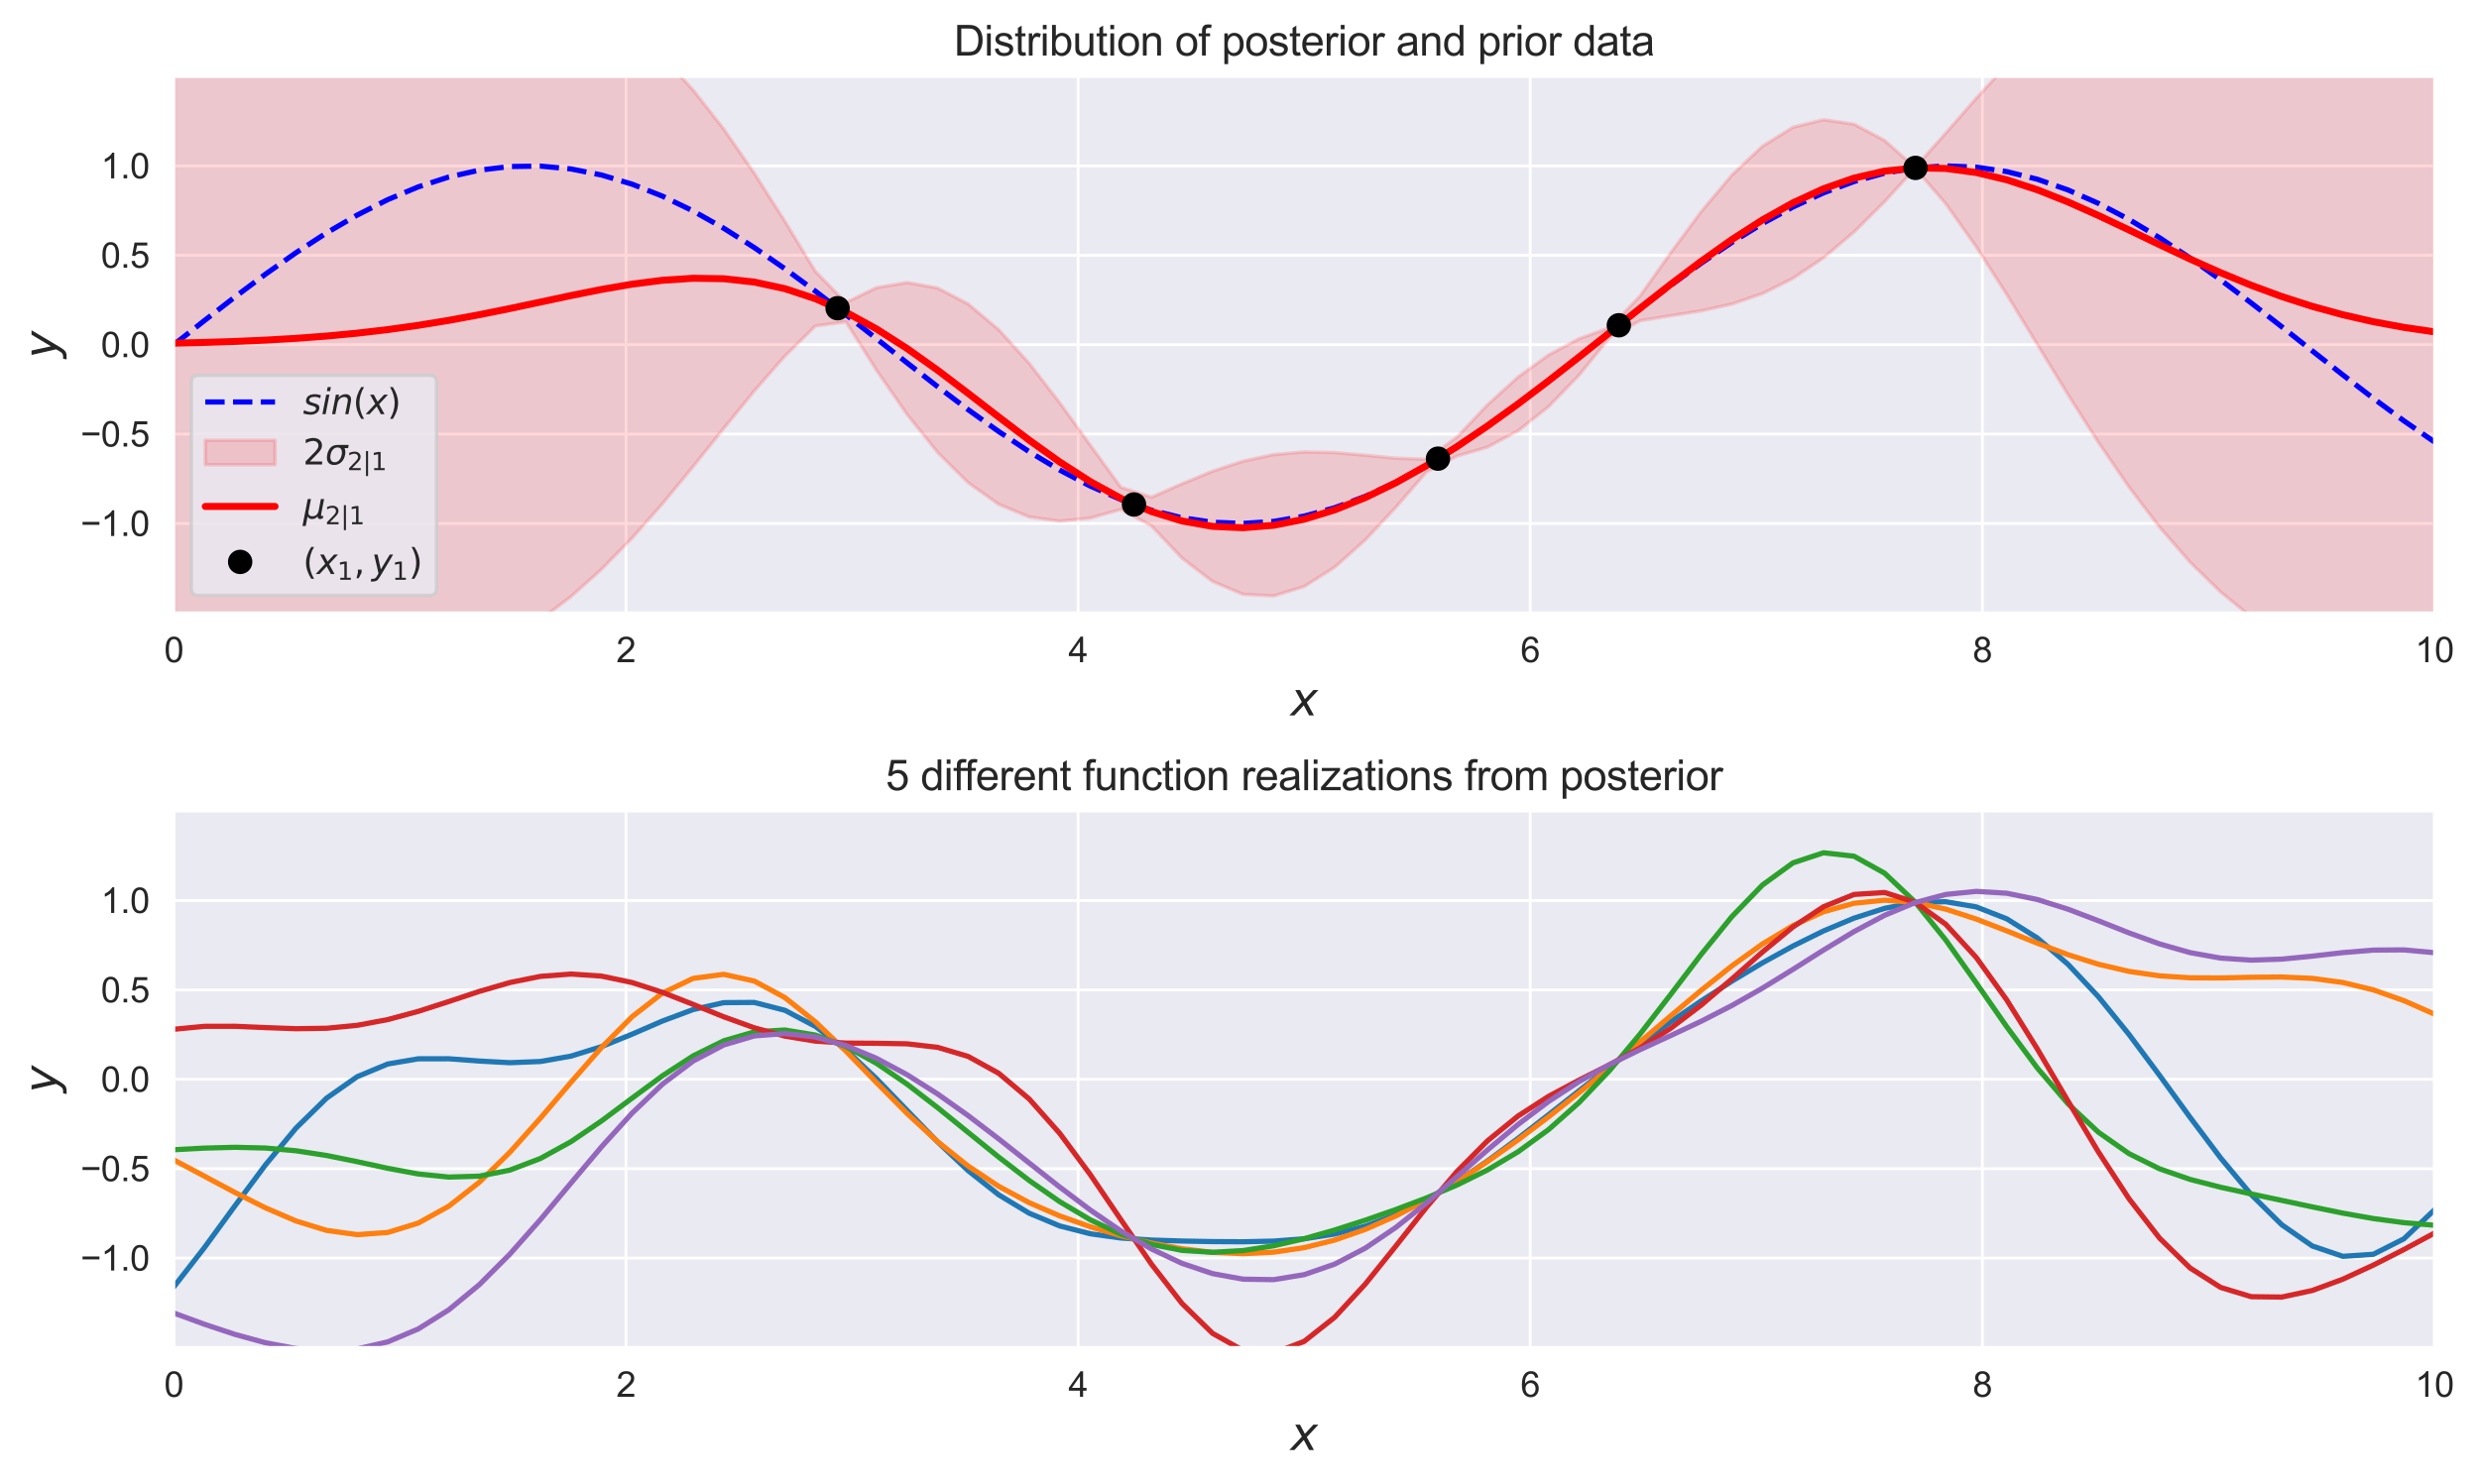 <?xml version="1.0" encoding="utf-8" standalone="no"?>
<!DOCTYPE svg PUBLIC "-//W3C//DTD SVG 1.1//EN"
  "http://www.w3.org/Graphics/SVG/1.1/DTD/svg11.dtd">
<svg xmlns:xlink="http://www.w3.org/1999/xlink" width="710.49pt" height="425.523pt" viewBox="0 0 710.49 425.523" xmlns="http://www.w3.org/2000/svg" version="1.1">
 <defs>
  <style type="text/css">*{stroke-linejoin: round; stroke-linecap: butt}</style>
 </defs>
 <g id="figure_1">
  <g id="patch_1">
   <path d="M 0 425.523 
L 710.49 425.523 
L 710.49 0 
L 0 0 
z
" style="fill: #ffffff"/>
  </g>
  <g id="axes_1">
   <g id="patch_2">
    <path d="M 49.83 175.689 
L 697.73 175.689 
L 697.73 21.936 
L 49.83 21.936 
z
" style="fill: #eaeaf2"/>
   </g>
   <g id="matplotlib.axis_1">
    <g id="xtick_1">
     <g id="line2d_1">
      <path d="M 49.83 175.689 
L 49.83 21.936 
" clip-path="url(#p8356a584a2)" style="fill: none; stroke: #ffffff; stroke-width: 0.8; stroke-linecap: round"/>
     </g>
     <g id="text_1">
      <!-- 0 -->
      <g style="fill: #262626" transform="translate(47.049 189.847)scale(0.1 -0.1)">
       <defs>
        <path id="ArialMT-30" d="M 266 2259 
Q 266 3072 433 3567 
Q 600 4063 929 4331 
Q 1259 4600 1759 4600 
Q 2128 4600 2406 4451 
Q 2684 4303 2865 4023 
Q 3047 3744 3150 3342 
Q 3253 2941 3253 2259 
Q 3253 1453 3087 958 
Q 2922 463 2592 192 
Q 2263 -78 1759 -78 
Q 1097 -78 719 397 
Q 266 969 266 2259 
z
M 844 2259 
Q 844 1131 1108 757 
Q 1372 384 1759 384 
Q 2147 384 2411 759 
Q 2675 1134 2675 2259 
Q 2675 3391 2411 3762 
Q 2147 4134 1753 4134 
Q 1366 4134 1134 3806 
Q 844 3388 844 2259 
z
" transform="scale(0.016)"/>
       </defs>
       <use xlink:href="#ArialMT-30"/>
      </g>
     </g>
    </g>
    <g id="xtick_2">
     <g id="line2d_2">
      <path d="M 179.41 175.689 
L 179.41 21.936 
" clip-path="url(#p8356a584a2)" style="fill: none; stroke: #ffffff; stroke-width: 0.8; stroke-linecap: round"/>
     </g>
     <g id="text_2">
      <!-- 2 -->
      <g style="fill: #262626" transform="translate(176.629 189.847)scale(0.1 -0.1)">
       <defs>
        <path id="ArialMT-32" d="M 3222 541 
L 3222 0 
L 194 0 
Q 188 203 259 391 
Q 375 700 629 1000 
Q 884 1300 1366 1694 
Q 2113 2306 2375 2664 
Q 2638 3022 2638 3341 
Q 2638 3675 2398 3904 
Q 2159 4134 1775 4134 
Q 1369 4134 1125 3890 
Q 881 3647 878 3216 
L 300 3275 
Q 359 3922 746 4261 
Q 1134 4600 1788 4600 
Q 2447 4600 2831 4234 
Q 3216 3869 3216 3328 
Q 3216 3053 3103 2787 
Q 2991 2522 2730 2228 
Q 2469 1934 1863 1422 
Q 1356 997 1212 845 
Q 1069 694 975 541 
L 3222 541 
z
" transform="scale(0.016)"/>
       </defs>
       <use xlink:href="#ArialMT-32"/>
      </g>
     </g>
    </g>
    <g id="xtick_3">
     <g id="line2d_3">
      <path d="M 308.99 175.689 
L 308.99 21.936 
" clip-path="url(#p8356a584a2)" style="fill: none; stroke: #ffffff; stroke-width: 0.8; stroke-linecap: round"/>
     </g>
     <g id="text_3">
      <!-- 4 -->
      <g style="fill: #262626" transform="translate(306.209 189.847)scale(0.1 -0.1)">
       <defs>
        <path id="ArialMT-34" d="M 2069 0 
L 2069 1097 
L 81 1097 
L 81 1613 
L 2172 4581 
L 2631 4581 
L 2631 1613 
L 3250 1613 
L 3250 1097 
L 2631 1097 
L 2631 0 
L 2069 0 
z
M 2069 1613 
L 2069 3678 
L 634 1613 
L 2069 1613 
z
" transform="scale(0.016)"/>
       </defs>
       <use xlink:href="#ArialMT-34"/>
      </g>
     </g>
    </g>
    <g id="xtick_4">
     <g id="line2d_4">
      <path d="M 438.57 175.689 
L 438.57 21.936 
" clip-path="url(#p8356a584a2)" style="fill: none; stroke: #ffffff; stroke-width: 0.8; stroke-linecap: round"/>
     </g>
     <g id="text_4">
      <!-- 6 -->
      <g style="fill: #262626" transform="translate(435.789 189.847)scale(0.1 -0.1)">
       <defs>
        <path id="ArialMT-36" d="M 3184 3459 
L 2625 3416 
Q 2550 3747 2413 3897 
Q 2184 4138 1850 4138 
Q 1581 4138 1378 3988 
Q 1113 3794 959 3422 
Q 806 3050 800 2363 
Q 1003 2672 1297 2822 
Q 1591 2972 1913 2972 
Q 2475 2972 2870 2558 
Q 3266 2144 3266 1488 
Q 3266 1056 3080 686 
Q 2894 316 2569 119 
Q 2244 -78 1831 -78 
Q 1128 -78 684 439 
Q 241 956 241 2144 
Q 241 3472 731 4075 
Q 1159 4600 1884 4600 
Q 2425 4600 2770 4297 
Q 3116 3994 3184 3459 
z
M 888 1484 
Q 888 1194 1011 928 
Q 1134 663 1356 523 
Q 1578 384 1822 384 
Q 2178 384 2434 671 
Q 2691 959 2691 1453 
Q 2691 1928 2437 2201 
Q 2184 2475 1800 2475 
Q 1419 2475 1153 2201 
Q 888 1928 888 1484 
z
" transform="scale(0.016)"/>
       </defs>
       <use xlink:href="#ArialMT-36"/>
      </g>
     </g>
    </g>
    <g id="xtick_5">
     <g id="line2d_5">
      <path d="M 568.15 175.689 
L 568.15 21.936 
" clip-path="url(#p8356a584a2)" style="fill: none; stroke: #ffffff; stroke-width: 0.8; stroke-linecap: round"/>
     </g>
     <g id="text_5">
      <!-- 8 -->
      <g style="fill: #262626" transform="translate(565.369 189.847)scale(0.1 -0.1)">
       <defs>
        <path id="ArialMT-38" d="M 1131 2484 
Q 781 2613 612 2850 
Q 444 3088 444 3419 
Q 444 3919 803 4259 
Q 1163 4600 1759 4600 
Q 2359 4600 2725 4251 
Q 3091 3903 3091 3403 
Q 3091 3084 2923 2848 
Q 2756 2613 2416 2484 
Q 2838 2347 3058 2040 
Q 3278 1734 3278 1309 
Q 3278 722 2862 322 
Q 2447 -78 1769 -78 
Q 1091 -78 675 323 
Q 259 725 259 1325 
Q 259 1772 486 2073 
Q 713 2375 1131 2484 
z
M 1019 3438 
Q 1019 3113 1228 2906 
Q 1438 2700 1772 2700 
Q 2097 2700 2305 2904 
Q 2513 3109 2513 3406 
Q 2513 3716 2298 3927 
Q 2084 4138 1766 4138 
Q 1444 4138 1231 3931 
Q 1019 3725 1019 3438 
z
M 838 1322 
Q 838 1081 952 856 
Q 1066 631 1291 507 
Q 1516 384 1775 384 
Q 2178 384 2440 643 
Q 2703 903 2703 1303 
Q 2703 1709 2433 1975 
Q 2163 2241 1756 2241 
Q 1359 2241 1098 1978 
Q 838 1716 838 1322 
z
" transform="scale(0.016)"/>
       </defs>
       <use xlink:href="#ArialMT-38"/>
      </g>
     </g>
    </g>
    <g id="xtick_6">
     <g id="line2d_6">
      <path d="M 697.73 175.689 
L 697.73 21.936 
" clip-path="url(#p8356a584a2)" style="fill: none; stroke: #ffffff; stroke-width: 0.8; stroke-linecap: round"/>
     </g>
     <g id="text_6">
      <!-- 10 -->
      <g style="fill: #262626" transform="translate(692.169 189.847)scale(0.1 -0.1)">
       <defs>
        <path id="ArialMT-31" d="M 2384 0 
L 1822 0 
L 1822 3584 
Q 1619 3391 1289 3197 
Q 959 3003 697 2906 
L 697 3450 
Q 1169 3672 1522 3987 
Q 1875 4303 2022 4600 
L 2384 4600 
L 2384 0 
z
" transform="scale(0.016)"/>
       </defs>
       <use xlink:href="#ArialMT-31"/>
       <use xlink:href="#ArialMT-30" x="55.615"/>
      </g>
     </g>
    </g>
    <g id="text_7">
     <!-- $x$ -->
     <g style="fill: #262626" transform="translate(369.88 205.139)scale(0.13 -0.13)">
      <defs>
       <path id="DejaVuSans-Oblique-78" d="M 3841 3500 
L 2234 1784 
L 3219 0 
L 2559 0 
L 1819 1388 
L 531 0 
L -166 0 
L 1556 1844 
L 641 3500 
L 1300 3500 
L 1972 2234 
L 3144 3500 
L 3841 3500 
z
" transform="scale(0.016)"/>
      </defs>
      <use xlink:href="#DejaVuSans-Oblique-78" transform="translate(0 0.312)"/>
     </g>
    </g>
   </g>
   <g id="matplotlib.axis_2">
    <g id="ytick_1">
     <g id="line2d_7">
      <path d="M 49.83 150.071 
L 697.73 150.071 
" clip-path="url(#p8356a584a2)" style="fill: none; stroke: #ffffff; stroke-width: 0.8; stroke-linecap: round"/>
     </g>
     <g id="text_8">
      <!-- −1.0 -->
      <g style="fill: #262626" transform="translate(23.089 153.65)scale(0.1 -0.1)">
       <defs>
        <path id="ArialMT-2212" d="M 3381 1997 
L 356 1997 
L 356 2522 
L 3381 2522 
L 3381 1997 
z
" transform="scale(0.016)"/>
        <path id="ArialMT-2e" d="M 581 0 
L 581 641 
L 1222 641 
L 1222 0 
L 581 0 
z
" transform="scale(0.016)"/>
       </defs>
       <use xlink:href="#ArialMT-2212"/>
       <use xlink:href="#ArialMT-31" x="58.398"/>
       <use xlink:href="#ArialMT-2e" x="114.014"/>
       <use xlink:href="#ArialMT-30" x="141.797"/>
      </g>
     </g>
    </g>
    <g id="ytick_2">
     <g id="line2d_8">
      <path d="M 49.83 124.442 
L 697.73 124.442 
" clip-path="url(#p8356a584a2)" style="fill: none; stroke: #ffffff; stroke-width: 0.8; stroke-linecap: round"/>
     </g>
     <g id="text_9">
      <!-- −0.5 -->
      <g style="fill: #262626" transform="translate(23.089 128.021)scale(0.1 -0.1)">
       <defs>
        <path id="ArialMT-35" d="M 266 1200 
L 856 1250 
Q 922 819 1161 601 
Q 1400 384 1738 384 
Q 2144 384 2425 690 
Q 2706 997 2706 1503 
Q 2706 1984 2436 2262 
Q 2166 2541 1728 2541 
Q 1456 2541 1237 2417 
Q 1019 2294 894 2097 
L 366 2166 
L 809 4519 
L 3088 4519 
L 3088 3981 
L 1259 3981 
L 1013 2750 
Q 1425 3038 1878 3038 
Q 2478 3038 2890 2622 
Q 3303 2206 3303 1553 
Q 3303 931 2941 478 
Q 2500 -78 1738 -78 
Q 1113 -78 717 272 
Q 322 622 266 1200 
z
" transform="scale(0.016)"/>
       </defs>
       <use xlink:href="#ArialMT-2212"/>
       <use xlink:href="#ArialMT-30" x="58.398"/>
       <use xlink:href="#ArialMT-2e" x="114.014"/>
       <use xlink:href="#ArialMT-35" x="141.797"/>
      </g>
     </g>
    </g>
    <g id="ytick_3">
     <g id="line2d_9">
      <path d="M 49.83 98.813 
L 697.73 98.813 
" clip-path="url(#p8356a584a2)" style="fill: none; stroke: #ffffff; stroke-width: 0.8; stroke-linecap: round"/>
     </g>
     <g id="text_10">
      <!-- 0.0 -->
      <g style="fill: #262626" transform="translate(28.93 102.392)scale(0.1 -0.1)">
       <use xlink:href="#ArialMT-30"/>
       <use xlink:href="#ArialMT-2e" x="55.615"/>
       <use xlink:href="#ArialMT-30" x="83.398"/>
      </g>
     </g>
    </g>
    <g id="ytick_4">
     <g id="line2d_10">
      <path d="M 49.83 73.184 
L 697.73 73.184 
" clip-path="url(#p8356a584a2)" style="fill: none; stroke: #ffffff; stroke-width: 0.8; stroke-linecap: round"/>
     </g>
     <g id="text_11">
      <!-- 0.5 -->
      <g style="fill: #262626" transform="translate(28.93 76.763)scale(0.1 -0.1)">
       <use xlink:href="#ArialMT-30"/>
       <use xlink:href="#ArialMT-2e" x="55.615"/>
       <use xlink:href="#ArialMT-35" x="83.398"/>
      </g>
     </g>
    </g>
    <g id="ytick_5">
     <g id="line2d_11">
      <path d="M 49.83 47.555 
L 697.73 47.555 
" clip-path="url(#p8356a584a2)" style="fill: none; stroke: #ffffff; stroke-width: 0.8; stroke-linecap: round"/>
     </g>
     <g id="text_12">
      <!-- 1.0 -->
      <g style="fill: #262626" transform="translate(28.93 51.134)scale(0.1 -0.1)">
       <use xlink:href="#ArialMT-31"/>
       <use xlink:href="#ArialMT-2e" x="55.615"/>
       <use xlink:href="#ArialMT-30" x="83.398"/>
      </g>
     </g>
    </g>
    <g id="text_13">
     <!-- $y$ -->
     <g style="fill: #262626" transform="translate(16.359 102.712)rotate(-90)scale(0.13 -0.13)">
      <defs>
       <path id="DejaVuSans-Oblique-79" d="M 1588 -325 
Q 1188 -997 936 -1164 
Q 684 -1331 294 -1331 
L -159 -1331 
L -63 -850 
L 269 -850 
Q 509 -850 678 -719 
Q 847 -588 1056 -206 
L 1234 128 
L 459 3500 
L 1069 3500 
L 1650 819 
L 3256 3500 
L 3859 3500 
L 1588 -325 
z
" transform="scale(0.016)"/>
      </defs>
      <use xlink:href="#DejaVuSans-Oblique-79" transform="translate(0 0.312)"/>
     </g>
    </g>
   </g>
   <g id="PolyCollection_1">
    <defs>
     <path id="m8075835248" d="M 49.83 -429.65 
L 49.83 -224.641 
L 58.585 -224.86 
L 67.34 -225.17 
L 76.096 -225.607 
L 84.851 -226.215 
L 93.607 -227.051 
L 102.362 -228.192 
L 111.117 -229.731 
L 119.873 -231.782 
L 128.628 -234.477 
L 137.384 -237.962 
L 146.139 -242.38 
L 154.894 -247.861 
L 163.65 -254.496 
L 172.405 -262.314 
L 181.161 -271.26 
L 189.916 -281.175 
L 198.671 -291.785 
L 207.427 -302.702 
L 216.182 -313.435 
L 224.938 -323.422 
L 233.693 -332.063 
L 242.448 -333.258 
L 251.204 -319.388 
L 259.959 -306.723 
L 268.715 -295.827 
L 277.47 -287.142 
L 286.225 -280.943 
L 294.981 -277.309 
L 303.736 -276.103 
L 312.492 -276.994 
L 321.247 -279.485 
L 330.003 -274.756 
L 338.758 -265.522 
L 347.513 -258.822 
L 356.269 -255.132 
L 365.024 -254.669 
L 373.78 -257.372 
L 382.535 -262.908 
L 391.29 -270.717 
L 400.046 -280.074 
L 408.801 -290.169 
L 417.557 -294.747 
L 426.312 -297.334 
L 435.067 -302.01 
L 443.823 -308.925 
L 452.578 -317.969 
L 461.334 -328.771 
L 470.089 -333.593 
L 478.844 -335.008 
L 487.6 -336.403 
L 496.355 -338.352 
L 505.111 -341.34 
L 513.866 -345.706 
L 522.621 -351.607 
L 531.377 -359.005 
L 540.132 -367.683 
L 548.888 -377.279 
L 557.643 -367.132 
L 566.398 -354.759 
L 575.154 -341.067 
L 583.909 -326.743 
L 592.665 -312.427 
L 601.42 -298.667 
L 610.175 -285.892 
L 618.931 -274.397 
L 627.686 -264.346 
L 636.442 -255.788 
L 645.197 -248.675 
L 653.953 -242.894 
L 662.708 -238.288 
L 671.463 -234.683 
L 680.219 -231.907 
L 688.974 -229.799 
L 697.73 -228.218 
L 697.73 -432.541 
L 697.73 -432.541 
L 688.974 -433.542 
L 680.219 -434.68 
L 671.463 -435.897 
L 662.708 -437.094 
L 653.953 -438.124 
L 645.197 -438.8 
L 636.442 -438.895 
L 627.686 -438.165 
L 618.931 -436.369 
L 610.175 -433.298 
L 601.42 -428.808 
L 592.665 -422.846 
L 583.909 -415.473 
L 575.154 -406.875 
L 566.398 -397.36 
L 557.643 -387.336 
L 548.888 -377.503 
L 540.132 -385.26 
L 531.377 -389.923 
L 522.621 -391.2 
L 513.866 -389.028 
L 505.111 -383.594 
L 496.355 -375.331 
L 487.6 -364.884 
L 478.844 -353.055 
L 470.089 -340.726 
L 461.334 -331.57 
L 452.578 -328.418 
L 443.823 -323.76 
L 435.067 -317.42 
L 426.312 -309.462 
L 417.557 -300.2 
L 408.801 -293.871 
L 400.046 -294.166 
L 391.29 -295.009 
L 382.535 -295.782 
L 373.78 -295.963 
L 365.024 -295.191 
L 356.269 -293.318 
L 347.513 -290.427 
L 338.758 -286.819 
L 330.003 -282.972 
L 321.247 -285.829 
L 312.492 -297.896 
L 303.736 -310.042 
L 294.981 -321.36 
L 286.225 -331.029 
L 277.47 -338.384 
L 268.715 -342.961 
L 259.959 -344.521 
L 251.204 -343.059 
L 242.448 -338.779 
L 233.693 -347.708 
L 224.938 -362.109 
L 216.182 -375.879 
L 207.427 -388.533 
L 198.671 -399.706 
L 189.916 -409.174 
L 181.161 -416.85 
L 172.405 -422.774 
L 163.65 -427.085 
L 154.894 -429.996 
L 146.139 -431.76 
L 137.384 -432.642 
L 128.628 -432.891 
L 119.873 -432.727 
L 111.117 -432.327 
L 102.362 -431.824 
L 93.607 -431.307 
L 84.851 -430.832 
L 76.096 -430.425 
L 67.34 -430.096 
L 58.585 -429.841 
L 49.83 -429.65 
z
" style="stroke: #ff0000; stroke-opacity: 0.15"/>
    </defs>
    <g clip-path="url(#p8356a584a2)">
     <use xlink:href="#m8075835248" x="0" y="425.523" style="fill: #ff0000; fill-opacity: 0.15; stroke: #ff0000; stroke-opacity: 0.15"/>
    </g>
   </g>
   <g id="line2d_12">
    <path d="M 49.83 98.813 
L 58.585 91.907 
L 67.34 85.127 
L 76.096 78.597 
L 84.851 72.435 
L 93.607 66.755 
L 102.362 61.658 
L 111.117 57.24 
L 119.873 53.579 
L 128.628 50.743 
L 137.384 48.784 
L 146.139 47.737 
L 154.894 47.621 
L 163.65 48.438 
L 172.405 50.174 
L 181.161 52.797 
L 189.916 56.259 
L 198.671 60.497 
L 207.427 65.434 
L 216.182 70.979 
L 224.938 77.031 
L 233.693 83.481 
L 242.448 90.21 
L 251.204 97.097 
L 259.959 104.014 
L 268.715 110.837 
L 277.47 117.44 
L 286.225 123.704 
L 294.981 129.514 
L 303.736 134.764 
L 312.492 139.358 
L 321.247 143.214 
L 330.003 146.259 
L 338.758 148.44 
L 347.513 149.716 
L 356.269 150.063 
L 365.024 149.476 
L 373.78 147.965 
L 382.535 145.558 
L 391.29 142.299 
L 400.046 138.247 
L 408.801 133.475 
L 417.557 128.072 
L 426.312 122.135 
L 435.067 115.773 
L 443.823 109.102 
L 452.578 102.243 
L 461.334 95.321 
L 470.089 88.464 
L 478.844 81.794 
L 487.6 75.436 
L 496.355 69.503 
L 505.111 64.105 
L 513.866 59.34 
L 522.621 55.294 
L 531.377 52.042 
L 540.132 49.643 
L 548.888 48.14 
L 557.643 47.561 
L 566.398 47.917 
L 575.154 49.201 
L 583.909 51.389 
L 592.665 54.442 
L 601.42 58.305 
L 610.175 62.905 
L 618.931 68.161 
L 627.686 73.975 
L 636.442 80.242 
L 645.197 86.848 
L 653.953 93.672 
L 662.708 100.59 
L 671.463 107.475 
L 680.219 114.203 
L 688.974 120.65 
L 697.73 126.698 
" clip-path="url(#p8356a584a2)" style="fill: none; stroke-dasharray: 5.55,2.4; stroke-dashoffset: 0; stroke: #0000ff; stroke-width: 1.5"/>
   </g>
   <g id="line2d_13">
    <path d="M 49.83 98.377 
L 58.585 98.173 
L 67.34 97.89 
L 76.096 97.507 
L 84.851 97 
L 93.607 96.344 
L 102.362 95.515 
L 111.117 94.494 
L 119.873 93.269 
L 128.628 91.839 
L 137.384 90.221 
L 146.139 88.453 
L 154.894 86.594 
L 163.65 84.732 
L 172.405 82.979 
L 181.161 81.468 
L 189.916 80.348 
L 198.671 79.777 
L 207.427 79.906 
L 216.182 80.866 
L 224.938 82.758 
L 233.693 85.637 
L 242.448 89.505 
L 251.204 94.3 
L 259.959 99.901 
L 268.715 106.129 
L 277.47 112.76 
L 286.225 119.537 
L 294.981 126.189 
L 303.736 132.45 
L 312.492 138.078 
L 321.247 142.866 
L 330.003 146.659 
L 338.758 149.352 
L 347.513 150.899 
L 356.269 151.298 
L 365.024 150.593 
L 373.78 148.856 
L 382.535 146.178 
L 391.29 142.66 
L 400.046 138.403 
L 408.801 133.503 
L 417.557 128.05 
L 426.312 122.125 
L 435.067 115.808 
L 443.823 109.181 
L 452.578 102.329 
L 461.334 95.353 
L 470.089 88.364 
L 478.844 81.491 
L 487.6 74.879 
L 496.355 68.681 
L 505.111 63.056 
L 513.866 58.156 
L 522.621 54.12 
L 531.377 51.059 
L 540.132 49.052 
L 548.888 48.132 
L 557.643 48.289 
L 566.398 49.463 
L 575.154 51.552 
L 583.909 54.415 
L 592.665 57.887 
L 601.42 61.785 
L 610.175 65.928 
L 618.931 70.14 
L 627.686 74.267 
L 636.442 78.181 
L 645.197 81.785 
L 653.953 85.014 
L 662.708 87.832 
L 671.463 90.233 
L 680.219 92.23 
L 688.974 93.853 
L 697.73 95.143 
" clip-path="url(#p8356a584a2)" style="fill: none; stroke: #ff0000; stroke-width: 2; stroke-linecap: round"/>
   </g>
   <g id="line2d_14">
    <defs>
     <path id="mb45b2cc59f" d="M 0 3 
C 0.796 3 1.559 2.684 2.121 2.121 
C 2.684 1.559 3 0.796 3 0 
C 3 -0.796 2.684 -1.559 2.121 -2.121 
C 1.559 -2.684 0.796 -3 0 -3 
C -0.796 -3 -1.559 -2.684 -2.121 -2.121 
C -2.684 -1.559 -3 -0.796 -3 0 
C -3 0.796 -2.684 1.559 -2.121 2.121 
C -1.559 2.684 -0.796 3 0 3 
z
" style="stroke: #000000"/>
    </defs>
    <g clip-path="url(#p8356a584a2)">
     <use xlink:href="#mb45b2cc59f" x="325.008" y="144.625" style="stroke: #000000"/>
     <use xlink:href="#mb45b2cc59f" x="548.99" y="48.128" style="stroke: #000000"/>
     <use xlink:href="#mb45b2cc59f" x="463.965" y="93.248" style="stroke: #000000"/>
     <use xlink:href="#mb45b2cc59f" x="412.132" y="131.489" style="stroke: #000000"/>
     <use xlink:href="#mb45b2cc59f" x="240.06" y="88.354" style="stroke: #000000"/>
    </g>
   </g>
   <g id="patch_3">
    <path d="M 49.83 175.689 
L 49.83 21.936 
" style="fill: none; stroke: #ffffff; stroke-width: 0.8; stroke-linejoin: miter; stroke-linecap: square"/>
   </g>
   <g id="patch_4">
    <path d="M 697.73 175.689 
L 697.73 21.936 
" style="fill: none; stroke: #ffffff; stroke-width: 0.8; stroke-linejoin: miter; stroke-linecap: square"/>
   </g>
   <g id="patch_5">
    <path d="M 49.83 175.689 
L 697.73 175.689 
" style="fill: none; stroke: #ffffff; stroke-width: 0.8; stroke-linejoin: miter; stroke-linecap: square"/>
   </g>
   <g id="patch_6">
    <path d="M 49.83 21.936 
L 697.73 21.936 
" style="fill: none; stroke: #ffffff; stroke-width: 0.8; stroke-linejoin: miter; stroke-linecap: square"/>
   </g>
   <g id="text_14">
    <!-- Distribution of posterior and prior data -->
    <g style="fill: #262626" transform="translate(273.401 15.936)scale(0.12 -0.12)">
     <defs>
      <path id="ArialMT-44" d="M 494 0 
L 494 4581 
L 2072 4581 
Q 2606 4581 2888 4516 
Q 3281 4425 3559 4188 
Q 3922 3881 4101 3404 
Q 4281 2928 4281 2316 
Q 4281 1794 4159 1391 
Q 4038 988 3847 723 
Q 3656 459 3429 307 
Q 3203 156 2883 78 
Q 2563 0 2147 0 
L 494 0 
z
M 1100 541 
L 2078 541 
Q 2531 541 2789 625 
Q 3047 709 3200 863 
Q 3416 1078 3536 1442 
Q 3656 1806 3656 2325 
Q 3656 3044 3420 3430 
Q 3184 3816 2847 3947 
Q 2603 4041 2063 4041 
L 1100 4041 
L 1100 541 
z
" transform="scale(0.016)"/>
      <path id="ArialMT-69" d="M 425 3934 
L 425 4581 
L 988 4581 
L 988 3934 
L 425 3934 
z
M 425 0 
L 425 3319 
L 988 3319 
L 988 0 
L 425 0 
z
" transform="scale(0.016)"/>
      <path id="ArialMT-73" d="M 197 991 
L 753 1078 
Q 800 744 1014 566 
Q 1228 388 1613 388 
Q 2000 388 2187 545 
Q 2375 703 2375 916 
Q 2375 1106 2209 1216 
Q 2094 1291 1634 1406 
Q 1016 1563 777 1677 
Q 538 1791 414 1992 
Q 291 2194 291 2438 
Q 291 2659 392 2848 
Q 494 3038 669 3163 
Q 800 3259 1026 3326 
Q 1253 3394 1513 3394 
Q 1903 3394 2198 3281 
Q 2494 3169 2634 2976 
Q 2775 2784 2828 2463 
L 2278 2388 
Q 2241 2644 2061 2787 
Q 1881 2931 1553 2931 
Q 1166 2931 1000 2803 
Q 834 2675 834 2503 
Q 834 2394 903 2306 
Q 972 2216 1119 2156 
Q 1203 2125 1616 2013 
Q 2213 1853 2448 1751 
Q 2684 1650 2818 1456 
Q 2953 1263 2953 975 
Q 2953 694 2789 445 
Q 2625 197 2315 61 
Q 2006 -75 1616 -75 
Q 969 -75 630 194 
Q 291 463 197 991 
z
" transform="scale(0.016)"/>
      <path id="ArialMT-74" d="M 1650 503 
L 1731 6 
Q 1494 -44 1306 -44 
Q 1000 -44 831 53 
Q 663 150 594 308 
Q 525 466 525 972 
L 525 2881 
L 113 2881 
L 113 3319 
L 525 3319 
L 525 4141 
L 1084 4478 
L 1084 3319 
L 1650 3319 
L 1650 2881 
L 1084 2881 
L 1084 941 
Q 1084 700 1114 631 
Q 1144 563 1211 522 
Q 1278 481 1403 481 
Q 1497 481 1650 503 
z
" transform="scale(0.016)"/>
      <path id="ArialMT-72" d="M 416 0 
L 416 3319 
L 922 3319 
L 922 2816 
Q 1116 3169 1280 3281 
Q 1444 3394 1641 3394 
Q 1925 3394 2219 3213 
L 2025 2691 
Q 1819 2813 1613 2813 
Q 1428 2813 1281 2702 
Q 1134 2591 1072 2394 
Q 978 2094 978 1738 
L 978 0 
L 416 0 
z
" transform="scale(0.016)"/>
      <path id="ArialMT-62" d="M 941 0 
L 419 0 
L 419 4581 
L 981 4581 
L 981 2947 
Q 1338 3394 1891 3394 
Q 2197 3394 2470 3270 
Q 2744 3147 2920 2923 
Q 3097 2700 3197 2384 
Q 3297 2069 3297 1709 
Q 3297 856 2875 390 
Q 2453 -75 1863 -75 
Q 1275 -75 941 416 
L 941 0 
z
M 934 1684 
Q 934 1088 1097 822 
Q 1363 388 1816 388 
Q 2184 388 2453 708 
Q 2722 1028 2722 1663 
Q 2722 2313 2464 2622 
Q 2206 2931 1841 2931 
Q 1472 2931 1203 2611 
Q 934 2291 934 1684 
z
" transform="scale(0.016)"/>
      <path id="ArialMT-75" d="M 2597 0 
L 2597 488 
Q 2209 -75 1544 -75 
Q 1250 -75 995 37 
Q 741 150 617 320 
Q 494 491 444 738 
Q 409 903 409 1263 
L 409 3319 
L 972 3319 
L 972 1478 
Q 972 1038 1006 884 
Q 1059 663 1231 536 
Q 1403 409 1656 409 
Q 1909 409 2131 539 
Q 2353 669 2445 892 
Q 2538 1116 2538 1541 
L 2538 3319 
L 3100 3319 
L 3100 0 
L 2597 0 
z
" transform="scale(0.016)"/>
      <path id="ArialMT-6f" d="M 213 1659 
Q 213 2581 725 3025 
Q 1153 3394 1769 3394 
Q 2453 3394 2887 2945 
Q 3322 2497 3322 1706 
Q 3322 1066 3130 698 
Q 2938 331 2570 128 
Q 2203 -75 1769 -75 
Q 1072 -75 642 372 
Q 213 819 213 1659 
z
M 791 1659 
Q 791 1022 1069 705 
Q 1347 388 1769 388 
Q 2188 388 2466 706 
Q 2744 1025 2744 1678 
Q 2744 2294 2464 2611 
Q 2184 2928 1769 2928 
Q 1347 2928 1069 2612 
Q 791 2297 791 1659 
z
" transform="scale(0.016)"/>
      <path id="ArialMT-6e" d="M 422 0 
L 422 3319 
L 928 3319 
L 928 2847 
Q 1294 3394 1984 3394 
Q 2284 3394 2536 3286 
Q 2788 3178 2913 3003 
Q 3038 2828 3088 2588 
Q 3119 2431 3119 2041 
L 3119 0 
L 2556 0 
L 2556 2019 
Q 2556 2363 2490 2533 
Q 2425 2703 2258 2804 
Q 2091 2906 1866 2906 
Q 1506 2906 1245 2678 
Q 984 2450 984 1813 
L 984 0 
L 422 0 
z
" transform="scale(0.016)"/>
      <path id="ArialMT-20" transform="scale(0.016)"/>
      <path id="ArialMT-66" d="M 556 0 
L 556 2881 
L 59 2881 
L 59 3319 
L 556 3319 
L 556 3672 
Q 556 4006 616 4169 
Q 697 4388 901 4523 
Q 1106 4659 1475 4659 
Q 1713 4659 2000 4603 
L 1916 4113 
Q 1741 4144 1584 4144 
Q 1328 4144 1222 4034 
Q 1116 3925 1116 3625 
L 1116 3319 
L 1763 3319 
L 1763 2881 
L 1116 2881 
L 1116 0 
L 556 0 
z
" transform="scale(0.016)"/>
      <path id="ArialMT-70" d="M 422 -1272 
L 422 3319 
L 934 3319 
L 934 2888 
Q 1116 3141 1344 3267 
Q 1572 3394 1897 3394 
Q 2322 3394 2647 3175 
Q 2972 2956 3137 2557 
Q 3303 2159 3303 1684 
Q 3303 1175 3120 767 
Q 2938 359 2589 142 
Q 2241 -75 1856 -75 
Q 1575 -75 1351 44 
Q 1128 163 984 344 
L 984 -1272 
L 422 -1272 
z
M 931 1641 
Q 931 1000 1190 694 
Q 1450 388 1819 388 
Q 2194 388 2461 705 
Q 2728 1022 2728 1688 
Q 2728 2322 2467 2637 
Q 2206 2953 1844 2953 
Q 1484 2953 1207 2617 
Q 931 2281 931 1641 
z
" transform="scale(0.016)"/>
      <path id="ArialMT-65" d="M 2694 1069 
L 3275 997 
Q 3138 488 2766 206 
Q 2394 -75 1816 -75 
Q 1088 -75 661 373 
Q 234 822 234 1631 
Q 234 2469 665 2931 
Q 1097 3394 1784 3394 
Q 2450 3394 2872 2941 
Q 3294 2488 3294 1666 
Q 3294 1616 3291 1516 
L 816 1516 
Q 847 969 1125 678 
Q 1403 388 1819 388 
Q 2128 388 2347 550 
Q 2566 713 2694 1069 
z
M 847 1978 
L 2700 1978 
Q 2663 2397 2488 2606 
Q 2219 2931 1791 2931 
Q 1403 2931 1139 2672 
Q 875 2413 847 1978 
z
" transform="scale(0.016)"/>
      <path id="ArialMT-61" d="M 2588 409 
Q 2275 144 1986 34 
Q 1697 -75 1366 -75 
Q 819 -75 525 192 
Q 231 459 231 875 
Q 231 1119 342 1320 
Q 453 1522 633 1644 
Q 813 1766 1038 1828 
Q 1203 1872 1538 1913 
Q 2219 1994 2541 2106 
Q 2544 2222 2544 2253 
Q 2544 2597 2384 2738 
Q 2169 2928 1744 2928 
Q 1347 2928 1158 2789 
Q 969 2650 878 2297 
L 328 2372 
Q 403 2725 575 2942 
Q 747 3159 1072 3276 
Q 1397 3394 1825 3394 
Q 2250 3394 2515 3294 
Q 2781 3194 2906 3042 
Q 3031 2891 3081 2659 
Q 3109 2516 3109 2141 
L 3109 1391 
Q 3109 606 3145 398 
Q 3181 191 3288 0 
L 2700 0 
Q 2613 175 2588 409 
z
M 2541 1666 
Q 2234 1541 1622 1453 
Q 1275 1403 1131 1340 
Q 988 1278 909 1158 
Q 831 1038 831 891 
Q 831 666 1001 516 
Q 1172 366 1500 366 
Q 1825 366 2078 508 
Q 2331 650 2450 897 
Q 2541 1088 2541 1459 
L 2541 1666 
z
" transform="scale(0.016)"/>
      <path id="ArialMT-64" d="M 2575 0 
L 2575 419 
Q 2259 -75 1647 -75 
Q 1250 -75 917 144 
Q 584 363 401 755 
Q 219 1147 219 1656 
Q 219 2153 384 2558 
Q 550 2963 881 3178 
Q 1213 3394 1622 3394 
Q 1922 3394 2156 3267 
Q 2391 3141 2538 2938 
L 2538 4581 
L 3097 4581 
L 3097 0 
L 2575 0 
z
M 797 1656 
Q 797 1019 1065 703 
Q 1334 388 1700 388 
Q 2069 388 2326 689 
Q 2584 991 2584 1609 
Q 2584 2291 2321 2609 
Q 2059 2928 1675 2928 
Q 1300 2928 1048 2622 
Q 797 2316 797 1656 
z
" transform="scale(0.016)"/>
     </defs>
     <use xlink:href="#ArialMT-44"/>
     <use xlink:href="#ArialMT-69" x="72.217"/>
     <use xlink:href="#ArialMT-73" x="94.434"/>
     <use xlink:href="#ArialMT-74" x="144.434"/>
     <use xlink:href="#ArialMT-72" x="172.217"/>
     <use xlink:href="#ArialMT-69" x="205.518"/>
     <use xlink:href="#ArialMT-62" x="227.734"/>
     <use xlink:href="#ArialMT-75" x="283.35"/>
     <use xlink:href="#ArialMT-74" x="338.965"/>
     <use xlink:href="#ArialMT-69" x="366.748"/>
     <use xlink:href="#ArialMT-6f" x="388.965"/>
     <use xlink:href="#ArialMT-6e" x="444.58"/>
     <use xlink:href="#ArialMT-20" x="500.195"/>
     <use xlink:href="#ArialMT-6f" x="527.979"/>
     <use xlink:href="#ArialMT-66" x="583.594"/>
     <use xlink:href="#ArialMT-20" x="611.377"/>
     <use xlink:href="#ArialMT-70" x="639.16"/>
     <use xlink:href="#ArialMT-6f" x="694.775"/>
     <use xlink:href="#ArialMT-73" x="750.391"/>
     <use xlink:href="#ArialMT-74" x="800.391"/>
     <use xlink:href="#ArialMT-65" x="828.174"/>
     <use xlink:href="#ArialMT-72" x="883.789"/>
     <use xlink:href="#ArialMT-69" x="917.09"/>
     <use xlink:href="#ArialMT-6f" x="939.307"/>
     <use xlink:href="#ArialMT-72" x="994.922"/>
     <use xlink:href="#ArialMT-20" x="1028.223"/>
     <use xlink:href="#ArialMT-61" x="1056.006"/>
     <use xlink:href="#ArialMT-6e" x="1111.621"/>
     <use xlink:href="#ArialMT-64" x="1167.236"/>
     <use xlink:href="#ArialMT-20" x="1222.852"/>
     <use xlink:href="#ArialMT-70" x="1250.635"/>
     <use xlink:href="#ArialMT-72" x="1306.25"/>
     <use xlink:href="#ArialMT-69" x="1339.551"/>
     <use xlink:href="#ArialMT-6f" x="1361.768"/>
     <use xlink:href="#ArialMT-72" x="1417.383"/>
     <use xlink:href="#ArialMT-20" x="1450.684"/>
     <use xlink:href="#ArialMT-64" x="1478.467"/>
     <use xlink:href="#ArialMT-61" x="1534.082"/>
     <use xlink:href="#ArialMT-74" x="1589.697"/>
     <use xlink:href="#ArialMT-61" x="1617.48"/>
    </g>
   </g>
   <g id="legend_1">
    <g id="patch_7">
     <path d="M 56.83 170.689 
L 123.13 170.689 
Q 125.13 170.689 125.13 168.689 
L 125.13 109.586 
Q 125.13 107.586 123.13 107.586 
L 56.83 107.586 
Q 54.83 107.586 54.83 109.586 
L 54.83 168.689 
Q 54.83 170.689 56.83 170.689 
z
" style="fill: #eaeaf2; opacity: 0.8; stroke: #cccccc; stroke-linejoin: miter"/>
    </g>
    <g id="line2d_15">
     <path d="M 58.83 115.243 
L 68.83 115.243 
L 78.83 115.243 
" style="fill: none; stroke-dasharray: 5.55,2.4; stroke-dashoffset: 0; stroke: #0000ff; stroke-width: 1.5"/>
    </g>
    <g id="text_15">
     <!-- $sin(x)$ -->
     <g style="fill: #262626" transform="translate(86.83 118.743)scale(0.1 -0.1)">
      <defs>
       <path id="DejaVuSans-Oblique-73" d="M 3200 3397 
L 3091 2853 
Q 2863 2978 2609 3040 
Q 2356 3103 2088 3103 
Q 1634 3103 1373 2948 
Q 1113 2794 1113 2528 
Q 1113 2219 1719 2053 
Q 1766 2041 1788 2034 
L 1972 1978 
Q 2547 1819 2739 1644 
Q 2931 1469 2931 1166 
Q 2931 609 2489 259 
Q 2047 -91 1331 -91 
Q 1053 -91 747 -37 
Q 441 16 72 128 
L 184 722 
Q 500 559 806 475 
Q 1113 391 1394 391 
Q 1816 391 2080 572 
Q 2344 753 2344 1031 
Q 2344 1331 1650 1516 
L 1591 1531 
L 1394 1581 
Q 956 1697 753 1886 
Q 550 2075 550 2369 
Q 550 2928 970 3256 
Q 1391 3584 2113 3584 
Q 2397 3584 2667 3537 
Q 2938 3491 3200 3397 
z
" transform="scale(0.016)"/>
       <path id="DejaVuSans-Oblique-69" d="M 1172 4863 
L 1747 4863 
L 1606 4134 
L 1031 4134 
L 1172 4863 
z
M 909 3500 
L 1484 3500 
L 800 0 
L 225 0 
L 909 3500 
z
" transform="scale(0.016)"/>
       <path id="DejaVuSans-Oblique-6e" d="M 3566 2113 
L 3156 0 
L 2578 0 
L 2988 2091 
Q 3016 2238 3031 2350 
Q 3047 2463 3047 2528 
Q 3047 2791 2881 2937 
Q 2716 3084 2419 3084 
Q 1956 3084 1622 2776 
Q 1288 2469 1184 1941 
L 800 0 
L 225 0 
L 903 3500 
L 1478 3500 
L 1363 2950 
Q 1603 3253 1940 3418 
Q 2278 3584 2650 3584 
Q 3113 3584 3367 3334 
Q 3622 3084 3622 2631 
Q 3622 2519 3608 2391 
Q 3594 2263 3566 2113 
z
" transform="scale(0.016)"/>
       <path id="DejaVuSans-28" d="M 1984 4856 
Q 1566 4138 1362 3434 
Q 1159 2731 1159 2009 
Q 1159 1288 1364 580 
Q 1569 -128 1984 -844 
L 1484 -844 
Q 1016 -109 783 600 
Q 550 1309 550 2009 
Q 550 2706 781 3412 
Q 1013 4119 1484 4856 
L 1984 4856 
z
" transform="scale(0.016)"/>
       <path id="DejaVuSans-29" d="M 513 4856 
L 1013 4856 
Q 1481 4119 1714 3412 
Q 1947 2706 1947 2009 
Q 1947 1309 1714 600 
Q 1481 -109 1013 -844 
L 513 -844 
Q 928 -128 1133 580 
Q 1338 1288 1338 2009 
Q 1338 2731 1133 3434 
Q 928 4138 513 4856 
z
" transform="scale(0.016)"/>
      </defs>
      <use xlink:href="#DejaVuSans-Oblique-73" transform="translate(0 0.016)"/>
      <use xlink:href="#DejaVuSans-Oblique-69" transform="translate(52.1 0.016)"/>
      <use xlink:href="#DejaVuSans-Oblique-6e" transform="translate(79.883 0.016)"/>
      <use xlink:href="#DejaVuSans-28" transform="translate(143.262 0.016)"/>
      <use xlink:href="#DejaVuSans-Oblique-78" transform="translate(182.275 0.016)"/>
      <use xlink:href="#DejaVuSans-29" transform="translate(241.455 0.016)"/>
     </g>
    </g>
    <g id="patch_8">
     <path d="M 58.83 133.231 
L 78.83 133.231 
L 78.83 126.231 
L 58.83 126.231 
z
" style="fill: #ff0000; fill-opacity: 0.15; stroke: #ff0000; stroke-opacity: 0.15; stroke-linejoin: miter"/>
    </g>
    <g id="text_16">
     <!-- $2\sigma_{2|1}$ -->
     <g style="fill: #262626" transform="translate(86.83 133.231)scale(0.1 -0.1)">
      <defs>
       <path id="DejaVuSans-32" d="M 1228 531 
L 3431 531 
L 3431 0 
L 469 0 
L 469 531 
Q 828 903 1448 1529 
Q 2069 2156 2228 2338 
Q 2531 2678 2651 2914 
Q 2772 3150 2772 3378 
Q 2772 3750 2511 3984 
Q 2250 4219 1831 4219 
Q 1534 4219 1204 4116 
Q 875 4013 500 3803 
L 500 4441 
Q 881 4594 1212 4672 
Q 1544 4750 1819 4750 
Q 2544 4750 2975 4387 
Q 3406 4025 3406 3419 
Q 3406 3131 3298 2873 
Q 3191 2616 2906 2266 
Q 2828 2175 2409 1742 
Q 1991 1309 1228 531 
z
" transform="scale(0.016)"/>
       <path id="DejaVuSans-Oblique-3c3" d="M 2219 3044 
Q 1744 3044 1422 2700 
Q 1081 2341 969 1747 
Q 844 1119 1044 756 
Q 1241 397 1706 397 
Q 2166 397 2503 759 
Q 2844 1122 2966 1747 
Q 3075 2319 2881 2700 
Q 2700 3044 2219 3044 
z
M 2309 3503 
L 4219 3500 
L 4106 2925 
L 3463 2925 
Q 3706 2438 3575 1747 
Q 3406 888 2884 400 
Q 2359 -91 1609 -91 
Q 856 -91 525 400 
Q 194 888 363 1747 
Q 528 2609 1050 3097 
Q 1484 3503 2309 3503 
z
" transform="scale(0.016)"/>
       <path id="DejaVuSans-7c" d="M 1344 4891 
L 1344 -1509 
L 813 -1509 
L 813 4891 
L 1344 4891 
z
" transform="scale(0.016)"/>
       <path id="DejaVuSans-31" d="M 794 531 
L 1825 531 
L 1825 4091 
L 703 3866 
L 703 4441 
L 1819 4666 
L 2450 4666 
L 2450 531 
L 3481 531 
L 3481 0 
L 794 0 
L 794 531 
z
" transform="scale(0.016)"/>
      </defs>
      <use xlink:href="#DejaVuSans-32" transform="translate(0 0.781)"/>
      <use xlink:href="#DejaVuSans-Oblique-3c3" transform="translate(63.623 0.781)"/>
      <use xlink:href="#DejaVuSans-32" transform="translate(127.002 -15.625)scale(0.7)"/>
      <use xlink:href="#DejaVuSans-7c" transform="translate(171.538 -15.625)scale(0.7)"/>
      <use xlink:href="#DejaVuSans-31" transform="translate(195.122 -15.625)scale(0.7)"/>
     </g>
    </g>
    <g id="line2d_16">
     <path d="M 58.83 145.189 
L 68.83 145.189 
L 78.83 145.189 
" style="fill: none; stroke: #ff0000; stroke-width: 2; stroke-linecap: round"/>
    </g>
    <g id="text_17">
     <!-- $\mu_{2|1}$ -->
     <g style="fill: #262626" transform="translate(86.83 148.689)scale(0.1 -0.1)">
      <defs>
       <path id="DejaVuSans-Oblique-3bc" d="M -84 -1331 
L 856 3500 
L 1434 3500 
L 1009 1322 
Q 997 1256 987 1175 
Q 978 1094 978 1013 
Q 978 722 1161 565 
Q 1344 409 1684 409 
Q 2147 409 2431 671 
Q 2716 934 2816 1459 
L 3213 3500 
L 3788 3500 
L 3266 809 
Q 3253 750 3248 706 
Q 3244 663 3244 628 
Q 3244 531 3283 486 
Q 3322 441 3406 441 
Q 3438 441 3492 456 
Q 3547 472 3647 513 
L 3559 50 
Q 3422 -19 3297 -55 
Q 3172 -91 3053 -91 
Q 2847 -91 2730 40 
Q 2613 172 2613 403 
Q 2438 153 2195 31 
Q 1953 -91 1625 -91 
Q 1334 -91 1117 43 
Q 900 178 831 397 
L 494 -1331 
L -84 -1331 
z
" transform="scale(0.016)"/>
      </defs>
      <use xlink:href="#DejaVuSans-Oblique-3bc" transform="translate(0 0.312)"/>
      <use xlink:href="#DejaVuSans-32" transform="translate(63.623 -16.094)scale(0.7)"/>
      <use xlink:href="#DejaVuSans-7c" transform="translate(108.159 -16.094)scale(0.7)"/>
      <use xlink:href="#DejaVuSans-31" transform="translate(131.743 -16.094)scale(0.7)"/>
     </g>
    </g>
    <g id="line2d_17">
     <g>
      <use xlink:href="#mb45b2cc59f" x="68.83" y="161.089" style="stroke: #000000"/>
     </g>
    </g>
    <g id="text_18">
     <!-- $(x_1, y_1)$ -->
     <g style="fill: #262626" transform="translate(86.83 164.589)scale(0.1 -0.1)">
      <defs>
       <path id="DejaVuSans-2c" d="M 750 794 
L 1409 794 
L 1409 256 
L 897 -744 
L 494 -744 
L 750 256 
L 750 794 
z
" transform="scale(0.016)"/>
      </defs>
      <use xlink:href="#DejaVuSans-28" transform="translate(0 0.125)"/>
      <use xlink:href="#DejaVuSans-Oblique-78" transform="translate(39.014 0.125)"/>
      <use xlink:href="#DejaVuSans-31" transform="translate(98.193 -16.281)scale(0.7)"/>
      <use xlink:href="#DejaVuSans-2c" transform="translate(145.464 0.125)"/>
      <use xlink:href="#DejaVuSans-Oblique-79" transform="translate(196.733 0.125)"/>
      <use xlink:href="#DejaVuSans-31" transform="translate(255.913 -16.281)scale(0.7)"/>
      <use xlink:href="#DejaVuSans-29" transform="translate(303.184 0.125)"/>
     </g>
    </g>
   </g>
  </g>
  <g id="axes_2">
   <g id="patch_9">
    <path d="M 49.83 386.289 
L 697.73 386.289 
L 697.73 232.536 
L 49.83 232.536 
z
" style="fill: #eaeaf2"/>
   </g>
   <g id="matplotlib.axis_3">
    <g id="xtick_7">
     <g id="line2d_18">
      <path d="M 49.83 386.289 
L 49.83 232.536 
" clip-path="url(#paa075a5057)" style="fill: none; stroke: #ffffff; stroke-width: 0.8; stroke-linecap: round"/>
     </g>
     <g id="text_19">
      <!-- 0 -->
      <g style="fill: #262626" transform="translate(47.049 400.447)scale(0.1 -0.1)">
       <use xlink:href="#ArialMT-30"/>
      </g>
     </g>
    </g>
    <g id="xtick_8">
     <g id="line2d_19">
      <path d="M 179.41 386.289 
L 179.41 232.536 
" clip-path="url(#paa075a5057)" style="fill: none; stroke: #ffffff; stroke-width: 0.8; stroke-linecap: round"/>
     </g>
     <g id="text_20">
      <!-- 2 -->
      <g style="fill: #262626" transform="translate(176.629 400.447)scale(0.1 -0.1)">
       <use xlink:href="#ArialMT-32"/>
      </g>
     </g>
    </g>
    <g id="xtick_9">
     <g id="line2d_20">
      <path d="M 308.99 386.289 
L 308.99 232.536 
" clip-path="url(#paa075a5057)" style="fill: none; stroke: #ffffff; stroke-width: 0.8; stroke-linecap: round"/>
     </g>
     <g id="text_21">
      <!-- 4 -->
      <g style="fill: #262626" transform="translate(306.209 400.447)scale(0.1 -0.1)">
       <use xlink:href="#ArialMT-34"/>
      </g>
     </g>
    </g>
    <g id="xtick_10">
     <g id="line2d_21">
      <path d="M 438.57 386.289 
L 438.57 232.536 
" clip-path="url(#paa075a5057)" style="fill: none; stroke: #ffffff; stroke-width: 0.8; stroke-linecap: round"/>
     </g>
     <g id="text_22">
      <!-- 6 -->
      <g style="fill: #262626" transform="translate(435.789 400.447)scale(0.1 -0.1)">
       <use xlink:href="#ArialMT-36"/>
      </g>
     </g>
    </g>
    <g id="xtick_11">
     <g id="line2d_22">
      <path d="M 568.15 386.289 
L 568.15 232.536 
" clip-path="url(#paa075a5057)" style="fill: none; stroke: #ffffff; stroke-width: 0.8; stroke-linecap: round"/>
     </g>
     <g id="text_23">
      <!-- 8 -->
      <g style="fill: #262626" transform="translate(565.369 400.447)scale(0.1 -0.1)">
       <use xlink:href="#ArialMT-38"/>
      </g>
     </g>
    </g>
    <g id="xtick_12">
     <g id="line2d_23">
      <path d="M 697.73 386.289 
L 697.73 232.536 
" clip-path="url(#paa075a5057)" style="fill: none; stroke: #ffffff; stroke-width: 0.8; stroke-linecap: round"/>
     </g>
     <g id="text_24">
      <!-- 10 -->
      <g style="fill: #262626" transform="translate(692.169 400.447)scale(0.1 -0.1)">
       <use xlink:href="#ArialMT-31"/>
       <use xlink:href="#ArialMT-30" x="55.615"/>
      </g>
     </g>
    </g>
    <g id="text_25">
     <!-- $x$ -->
     <g style="fill: #262626" transform="translate(369.88 415.739)scale(0.13 -0.13)">
      <use xlink:href="#DejaVuSans-Oblique-78" transform="translate(0 0.312)"/>
     </g>
    </g>
   </g>
   <g id="matplotlib.axis_4">
    <g id="ytick_6">
     <g id="line2d_24">
      <path d="M 49.83 360.671 
L 697.73 360.671 
" clip-path="url(#paa075a5057)" style="fill: none; stroke: #ffffff; stroke-width: 0.8; stroke-linecap: round"/>
     </g>
     <g id="text_26">
      <!-- −1.0 -->
      <g style="fill: #262626" transform="translate(23.089 364.25)scale(0.1 -0.1)">
       <use xlink:href="#ArialMT-2212"/>
       <use xlink:href="#ArialMT-31" x="58.398"/>
       <use xlink:href="#ArialMT-2e" x="114.014"/>
       <use xlink:href="#ArialMT-30" x="141.797"/>
      </g>
     </g>
    </g>
    <g id="ytick_7">
     <g id="line2d_25">
      <path d="M 49.83 335.042 
L 697.73 335.042 
" clip-path="url(#paa075a5057)" style="fill: none; stroke: #ffffff; stroke-width: 0.8; stroke-linecap: round"/>
     </g>
     <g id="text_27">
      <!-- −0.5 -->
      <g style="fill: #262626" transform="translate(23.089 338.621)scale(0.1 -0.1)">
       <use xlink:href="#ArialMT-2212"/>
       <use xlink:href="#ArialMT-30" x="58.398"/>
       <use xlink:href="#ArialMT-2e" x="114.014"/>
       <use xlink:href="#ArialMT-35" x="141.797"/>
      </g>
     </g>
    </g>
    <g id="ytick_8">
     <g id="line2d_26">
      <path d="M 49.83 309.413 
L 697.73 309.413 
" clip-path="url(#paa075a5057)" style="fill: none; stroke: #ffffff; stroke-width: 0.8; stroke-linecap: round"/>
     </g>
     <g id="text_28">
      <!-- 0.0 -->
      <g style="fill: #262626" transform="translate(28.93 312.992)scale(0.1 -0.1)">
       <use xlink:href="#ArialMT-30"/>
       <use xlink:href="#ArialMT-2e" x="55.615"/>
       <use xlink:href="#ArialMT-30" x="83.398"/>
      </g>
     </g>
    </g>
    <g id="ytick_9">
     <g id="line2d_27">
      <path d="M 49.83 283.784 
L 697.73 283.784 
" clip-path="url(#paa075a5057)" style="fill: none; stroke: #ffffff; stroke-width: 0.8; stroke-linecap: round"/>
     </g>
     <g id="text_29">
      <!-- 0.5 -->
      <g style="fill: #262626" transform="translate(28.93 287.363)scale(0.1 -0.1)">
       <use xlink:href="#ArialMT-30"/>
       <use xlink:href="#ArialMT-2e" x="55.615"/>
       <use xlink:href="#ArialMT-35" x="83.398"/>
      </g>
     </g>
    </g>
    <g id="ytick_10">
     <g id="line2d_28">
      <path d="M 49.83 258.155 
L 697.73 258.155 
" clip-path="url(#paa075a5057)" style="fill: none; stroke: #ffffff; stroke-width: 0.8; stroke-linecap: round"/>
     </g>
     <g id="text_30">
      <!-- 1.0 -->
      <g style="fill: #262626" transform="translate(28.93 261.734)scale(0.1 -0.1)">
       <use xlink:href="#ArialMT-31"/>
       <use xlink:href="#ArialMT-2e" x="55.615"/>
       <use xlink:href="#ArialMT-30" x="83.398"/>
      </g>
     </g>
    </g>
    <g id="text_31">
     <!-- $y$ -->
     <g style="fill: #262626" transform="translate(16.359 313.312)rotate(-90)scale(0.13 -0.13)">
      <use xlink:href="#DejaVuSans-Oblique-79" transform="translate(0 0.312)"/>
     </g>
    </g>
   </g>
   <g id="line2d_29">
    <path d="M 49.83 368.917 
L 58.585 357.669 
L 67.34 345.686 
L 76.096 333.941 
L 84.851 323.391 
L 93.607 314.816 
L 102.362 308.678 
L 111.117 305.035 
L 119.873 303.542 
L 128.628 303.538 
L 137.384 304.188 
L 146.139 304.664 
L 154.894 304.312 
L 163.65 302.773 
L 172.405 300.049 
L 181.161 296.483 
L 189.916 292.688 
L 198.671 289.421 
L 207.427 287.443 
L 216.182 287.386 
L 224.938 289.631 
L 233.693 294.247 
L 242.448 300.969 
L 251.204 309.242 
L 259.959 318.309 
L 268.715 327.35 
L 277.47 335.609 
L 286.225 342.528 
L 294.981 347.815 
L 303.736 351.465 
L 312.492 353.708 
L 321.247 354.919 
L 330.003 355.503 
L 338.758 355.785 
L 347.513 355.946 
L 356.269 355.998 
L 365.024 355.805 
L 373.78 355.146 
L 382.535 353.782 
L 391.29 351.517 
L 400.046 348.246 
L 408.801 343.965 
L 417.557 338.771 
L 426.312 332.832 
L 435.067 326.359 
L 443.823 319.573 
L 452.578 312.683 
L 461.334 305.863 
L 470.089 299.245 
L 478.844 292.918 
L 487.6 286.927 
L 496.355 281.298 
L 505.111 276.047 
L 513.866 271.216 
L 522.621 266.889 
L 531.377 263.215 
L 540.132 260.408 
L 548.888 258.74 
L 557.643 258.507 
L 566.398 259.994 
L 575.154 263.424 
L 583.909 268.91 
L 592.665 276.42 
L 601.42 285.755 
L 610.175 296.549 
L 618.931 308.284 
L 627.686 320.328 
L 636.442 331.971 
L 645.197 342.472 
L 653.953 351.106 
L 662.708 357.199 
L 671.463 360.172 
L 680.219 359.578 
L 688.974 355.149 
L 697.73 346.84 
" clip-path="url(#paa075a5057)" style="fill: none; stroke: #1f77b4; stroke-width: 1.5; stroke-linecap: round"/>
   </g>
   <g id="line2d_30">
    <path d="M 49.83 332.54 
L 58.585 337.195 
L 67.34 341.867 
L 76.096 346.274 
L 84.851 350.039 
L 93.607 352.738 
L 102.362 353.953 
L 111.117 353.332 
L 119.873 350.638 
L 128.628 345.796 
L 137.384 338.92 
L 146.139 330.33 
L 154.894 320.545 
L 163.65 310.257 
L 172.405 300.282 
L 181.161 291.483 
L 189.916 284.669 
L 198.671 280.487 
L 207.427 279.327 
L 216.182 281.252 
L 224.938 285.981 
L 233.693 292.937 
L 242.448 301.342 
L 251.204 310.353 
L 259.959 319.199 
L 268.715 327.293 
L 277.47 334.293 
L 286.225 340.098 
L 294.981 344.799 
L 303.736 348.594 
L 312.492 351.695 
L 321.247 354.264 
L 330.003 356.37 
L 338.758 357.992 
L 347.513 359.041 
L 356.269 359.404 
L 365.024 358.976 
L 373.78 357.684 
L 382.535 355.504 
L 391.29 352.457 
L 400.046 348.598 
L 408.801 344.008 
L 417.557 338.78 
L 426.312 333.01 
L 435.067 326.785 
L 443.823 320.176 
L 452.578 313.246 
L 461.334 306.051 
L 470.089 298.669 
L 478.844 291.217 
L 487.6 283.882 
L 496.355 276.916 
L 505.111 270.631 
L 513.866 265.358 
L 522.621 261.392 
L 531.377 258.939 
L 540.132 258.073 
L 548.888 258.712 
L 557.643 260.629 
L 566.398 263.484 
L 575.154 266.877 
L 583.909 270.399 
L 592.665 273.682 
L 601.42 276.438 
L 610.175 278.484 
L 618.931 279.758 
L 627.686 280.323 
L 636.442 280.365 
L 645.197 280.172 
L 653.953 280.093 
L 662.708 280.49 
L 671.463 281.662 
L 680.219 283.787 
L 688.974 286.871 
L 697.73 290.739 
" clip-path="url(#paa075a5057)" style="fill: none; stroke: #ff7f0e; stroke-width: 1.5; stroke-linecap: round"/>
   </g>
   <g id="line2d_31">
    <path d="M 49.83 329.61 
L 58.585 329.144 
L 67.34 328.912 
L 76.096 329.127 
L 84.851 329.911 
L 93.607 331.263 
L 102.362 333.034 
L 111.117 334.933 
L 119.873 336.558 
L 128.628 337.453 
L 137.384 337.19 
L 146.139 335.453 
L 154.894 332.117 
L 163.65 327.296 
L 172.405 321.345 
L 181.161 314.816 
L 189.916 308.374 
L 198.671 302.699 
L 207.427 298.378 
L 216.182 295.833 
L 224.938 295.283 
L 233.693 296.733 
L 242.448 300.016 
L 251.204 304.833 
L 259.959 310.81 
L 268.715 317.544 
L 277.47 324.637 
L 286.225 331.715 
L 294.981 338.439 
L 303.736 344.516 
L 312.492 349.702 
L 321.247 353.817 
L 330.003 356.748 
L 338.758 358.464 
L 347.513 359.013 
L 356.269 358.517 
L 365.024 357.152 
L 373.78 355.123 
L 382.535 352.625 
L 391.29 349.811 
L 400.046 346.758 
L 408.801 343.443 
L 417.557 339.737 
L 426.312 335.42 
L 435.067 330.212 
L 443.823 323.833 
L 452.578 316.074 
L 461.334 306.876 
L 470.089 296.399 
L 478.844 285.065 
L 487.6 273.56 
L 496.355 262.782 
L 505.111 253.732 
L 513.866 247.375 
L 522.621 244.476 
L 531.377 245.463 
L 540.132 250.328 
L 548.888 258.614 
L 557.643 269.469 
L 566.398 281.787 
L 575.154 294.383 
L 583.909 306.188 
L 592.665 316.402 
L 601.42 324.597 
L 610.175 330.73 
L 618.931 335.077 
L 627.686 338.115 
L 636.442 340.371 
L 645.197 342.287 
L 653.953 344.137 
L 662.708 345.998 
L 671.463 347.787 
L 680.219 349.344 
L 688.974 350.523 
L 697.73 351.259 
" clip-path="url(#paa075a5057)" style="fill: none; stroke: #2ca02c; stroke-width: 1.5; stroke-linecap: round"/>
   </g>
   <g id="line2d_32">
    <path d="M 49.83 295.078 
L 58.585 294.234 
L 67.34 294.219 
L 76.096 294.597 
L 84.851 294.917 
L 93.607 294.788 
L 102.362 293.948 
L 111.117 292.304 
L 119.873 289.943 
L 128.628 287.123 
L 137.384 284.222 
L 146.139 281.678 
L 154.894 279.909 
L 163.65 279.241 
L 172.405 279.841 
L 181.161 281.677 
L 189.916 284.515 
L 198.671 287.955 
L 207.427 291.5 
L 216.182 294.658 
L 224.938 297.043 
L 233.693 298.475 
L 242.448 299.037 
L 251.204 299.095 
L 259.959 299.251 
L 268.715 300.255 
L 277.47 302.863 
L 286.225 307.693 
L 294.981 315.07 
L 303.736 324.928 
L 312.492 336.76 
L 321.247 349.654 
L 330.003 362.402 
L 338.758 373.678 
L 347.513 382.244 
L 356.269 387.154 
L 365.024 387.912 
L 373.78 384.556 
L 382.535 377.641 
L 391.29 368.135 
L 400.046 357.232 
L 408.801 346.139 
L 417.557 335.865 
L 426.312 327.062 
L 435.067 319.946 
L 443.823 314.31 
L 452.578 309.631 
L 461.334 305.222 
L 470.089 300.426 
L 478.844 294.777 
L 487.6 288.122 
L 496.355 280.665 
L 505.111 272.946 
L 513.866 265.744 
L 522.621 259.952 
L 531.377 256.427 
L 540.132 255.86 
L 548.888 258.674 
L 557.643 264.967 
L 566.398 274.492 
L 575.154 286.686 
L 583.909 300.724 
L 592.665 315.606 
L 601.42 330.261 
L 610.175 343.661 
L 618.931 354.945 
L 627.686 363.51 
L 636.442 369.086 
L 645.197 371.744 
L 653.953 371.85 
L 662.708 369.969 
L 671.463 366.728 
L 680.219 362.682 
L 688.974 358.218 
L 697.73 353.501 
" clip-path="url(#paa075a5057)" style="fill: none; stroke: #d62728; stroke-width: 1.5; stroke-linecap: round"/>
   </g>
   <g id="line2d_33">
    <path d="M 49.83 376.426 
L 58.585 379.642 
L 67.34 382.553 
L 76.096 384.949 
L 84.851 386.607 
L 93.607 387.283 
L 102.362 386.726 
L 111.117 384.694 
L 119.873 380.99 
L 128.628 375.507 
L 137.384 368.281 
L 146.139 359.523 
L 154.894 349.63 
L 163.65 339.161 
L 172.405 328.767 
L 181.161 319.11 
L 189.916 310.774 
L 198.671 304.186 
L 207.427 299.578 
L 216.182 296.988 
L 224.938 296.301 
L 233.693 297.304 
L 242.448 299.752 
L 251.204 303.415 
L 259.959 308.095 
L 268.715 313.622 
L 277.47 319.824 
L 286.225 326.504 
L 294.981 333.427 
L 303.736 340.321 
L 312.492 346.901 
L 321.247 352.893 
L 330.003 358.056 
L 338.758 362.189 
L 347.513 365.126 
L 356.269 366.723 
L 365.024 366.857 
L 373.78 365.429 
L 382.535 362.401 
L 391.29 357.828 
L 400.046 351.894 
L 408.801 344.924 
L 417.557 337.356 
L 426.312 329.685 
L 435.067 322.378 
L 443.823 315.784 
L 452.578 310.067 
L 461.334 305.184 
L 470.089 300.903 
L 478.844 296.881 
L 487.6 292.761 
L 496.355 288.27 
L 505.111 283.293 
L 513.866 277.911 
L 522.621 272.377 
L 531.377 267.068 
L 540.132 262.403 
L 548.888 258.763 
L 557.643 256.43 
L 566.398 255.542 
L 575.154 256.082 
L 583.909 257.88 
L 592.665 260.641 
L 601.42 263.976 
L 610.175 267.444 
L 618.931 270.609 
L 627.686 273.101 
L 636.442 274.674 
L 645.197 275.255 
L 653.953 274.968 
L 662.708 274.113 
L 671.463 273.104 
L 680.219 272.383 
L 688.974 272.317 
L 697.73 273.121 
" clip-path="url(#paa075a5057)" style="fill: none; stroke: #9467bd; stroke-width: 1.5; stroke-linecap: round"/>
   </g>
   <g id="patch_10">
    <path d="M 49.83 386.289 
L 49.83 232.536 
" style="fill: none; stroke: #ffffff; stroke-width: 0.8; stroke-linejoin: miter; stroke-linecap: square"/>
   </g>
   <g id="patch_11">
    <path d="M 697.73 386.289 
L 697.73 232.536 
" style="fill: none; stroke: #ffffff; stroke-width: 0.8; stroke-linejoin: miter; stroke-linecap: square"/>
   </g>
   <g id="patch_12">
    <path d="M 49.83 386.289 
L 697.73 386.289 
" style="fill: none; stroke: #ffffff; stroke-width: 0.8; stroke-linejoin: miter; stroke-linecap: square"/>
   </g>
   <g id="patch_13">
    <path d="M 49.83 232.536 
L 697.73 232.536 
" style="fill: none; stroke: #ffffff; stroke-width: 0.8; stroke-linejoin: miter; stroke-linecap: square"/>
   </g>
   <g id="text_32">
    <!-- 5 different function realizations from posterior -->
    <g style="fill: #262626" transform="translate(253.835 226.536)scale(0.12 -0.12)">
     <defs>
      <path id="ArialMT-63" d="M 2588 1216 
L 3141 1144 
Q 3050 572 2676 248 
Q 2303 -75 1759 -75 
Q 1078 -75 664 370 
Q 250 816 250 1647 
Q 250 2184 428 2587 
Q 606 2991 970 3192 
Q 1334 3394 1763 3394 
Q 2303 3394 2647 3120 
Q 2991 2847 3088 2344 
L 2541 2259 
Q 2463 2594 2264 2762 
Q 2066 2931 1784 2931 
Q 1359 2931 1093 2626 
Q 828 2322 828 1663 
Q 828 994 1084 691 
Q 1341 388 1753 388 
Q 2084 388 2306 591 
Q 2528 794 2588 1216 
z
" transform="scale(0.016)"/>
      <path id="ArialMT-6c" d="M 409 0 
L 409 4581 
L 972 4581 
L 972 0 
L 409 0 
z
" transform="scale(0.016)"/>
      <path id="ArialMT-7a" d="M 125 0 
L 125 456 
L 2238 2881 
Q 1878 2863 1603 2863 
L 250 2863 
L 250 3319 
L 2963 3319 
L 2963 2947 
L 1166 841 
L 819 456 
Q 1197 484 1528 484 
L 3063 484 
L 3063 0 
L 125 0 
z
" transform="scale(0.016)"/>
      <path id="ArialMT-6d" d="M 422 0 
L 422 3319 
L 925 3319 
L 925 2853 
Q 1081 3097 1340 3245 
Q 1600 3394 1931 3394 
Q 2300 3394 2536 3241 
Q 2772 3088 2869 2813 
Q 3263 3394 3894 3394 
Q 4388 3394 4653 3120 
Q 4919 2847 4919 2278 
L 4919 0 
L 4359 0 
L 4359 2091 
Q 4359 2428 4304 2576 
Q 4250 2725 4106 2815 
Q 3963 2906 3769 2906 
Q 3419 2906 3187 2673 
Q 2956 2441 2956 1928 
L 2956 0 
L 2394 0 
L 2394 2156 
Q 2394 2531 2256 2718 
Q 2119 2906 1806 2906 
Q 1569 2906 1367 2781 
Q 1166 2656 1075 2415 
Q 984 2175 984 1722 
L 984 0 
L 422 0 
z
" transform="scale(0.016)"/>
     </defs>
     <use xlink:href="#ArialMT-35"/>
     <use xlink:href="#ArialMT-20" x="55.615"/>
     <use xlink:href="#ArialMT-64" x="83.398"/>
     <use xlink:href="#ArialMT-69" x="139.014"/>
     <use xlink:href="#ArialMT-66" x="161.23"/>
     <use xlink:href="#ArialMT-66" x="187.264"/>
     <use xlink:href="#ArialMT-65" x="215.047"/>
     <use xlink:href="#ArialMT-72" x="270.662"/>
     <use xlink:href="#ArialMT-65" x="303.963"/>
     <use xlink:href="#ArialMT-6e" x="359.578"/>
     <use xlink:href="#ArialMT-74" x="415.193"/>
     <use xlink:href="#ArialMT-20" x="442.977"/>
     <use xlink:href="#ArialMT-66" x="470.76"/>
     <use xlink:href="#ArialMT-75" x="498.543"/>
     <use xlink:href="#ArialMT-6e" x="554.158"/>
     <use xlink:href="#ArialMT-63" x="609.773"/>
     <use xlink:href="#ArialMT-74" x="659.773"/>
     <use xlink:href="#ArialMT-69" x="687.557"/>
     <use xlink:href="#ArialMT-6f" x="709.773"/>
     <use xlink:href="#ArialMT-6e" x="765.389"/>
     <use xlink:href="#ArialMT-20" x="821.004"/>
     <use xlink:href="#ArialMT-72" x="848.787"/>
     <use xlink:href="#ArialMT-65" x="882.088"/>
     <use xlink:href="#ArialMT-61" x="937.703"/>
     <use xlink:href="#ArialMT-6c" x="993.318"/>
     <use xlink:href="#ArialMT-69" x="1015.535"/>
     <use xlink:href="#ArialMT-7a" x="1037.752"/>
     <use xlink:href="#ArialMT-61" x="1087.752"/>
     <use xlink:href="#ArialMT-74" x="1143.367"/>
     <use xlink:href="#ArialMT-69" x="1171.15"/>
     <use xlink:href="#ArialMT-6f" x="1193.367"/>
     <use xlink:href="#ArialMT-6e" x="1248.982"/>
     <use xlink:href="#ArialMT-73" x="1304.598"/>
     <use xlink:href="#ArialMT-20" x="1354.598"/>
     <use xlink:href="#ArialMT-66" x="1382.381"/>
     <use xlink:href="#ArialMT-72" x="1410.164"/>
     <use xlink:href="#ArialMT-6f" x="1443.465"/>
     <use xlink:href="#ArialMT-6d" x="1499.08"/>
     <use xlink:href="#ArialMT-20" x="1582.381"/>
     <use xlink:href="#ArialMT-70" x="1610.164"/>
     <use xlink:href="#ArialMT-6f" x="1665.779"/>
     <use xlink:href="#ArialMT-73" x="1721.395"/>
     <use xlink:href="#ArialMT-74" x="1771.395"/>
     <use xlink:href="#ArialMT-65" x="1799.178"/>
     <use xlink:href="#ArialMT-72" x="1854.793"/>
     <use xlink:href="#ArialMT-69" x="1888.094"/>
     <use xlink:href="#ArialMT-6f" x="1910.311"/>
     <use xlink:href="#ArialMT-72" x="1965.926"/>
    </g>
   </g>
  </g>
 </g>
 <defs>
  <clipPath id="p8356a584a2">
   <rect x="49.83" y="21.936" width="647.9" height="153.753"/>
  </clipPath>
  <clipPath id="paa075a5057">
   <rect x="49.83" y="232.536" width="647.9" height="153.753"/>
  </clipPath>
 </defs>
</svg>
